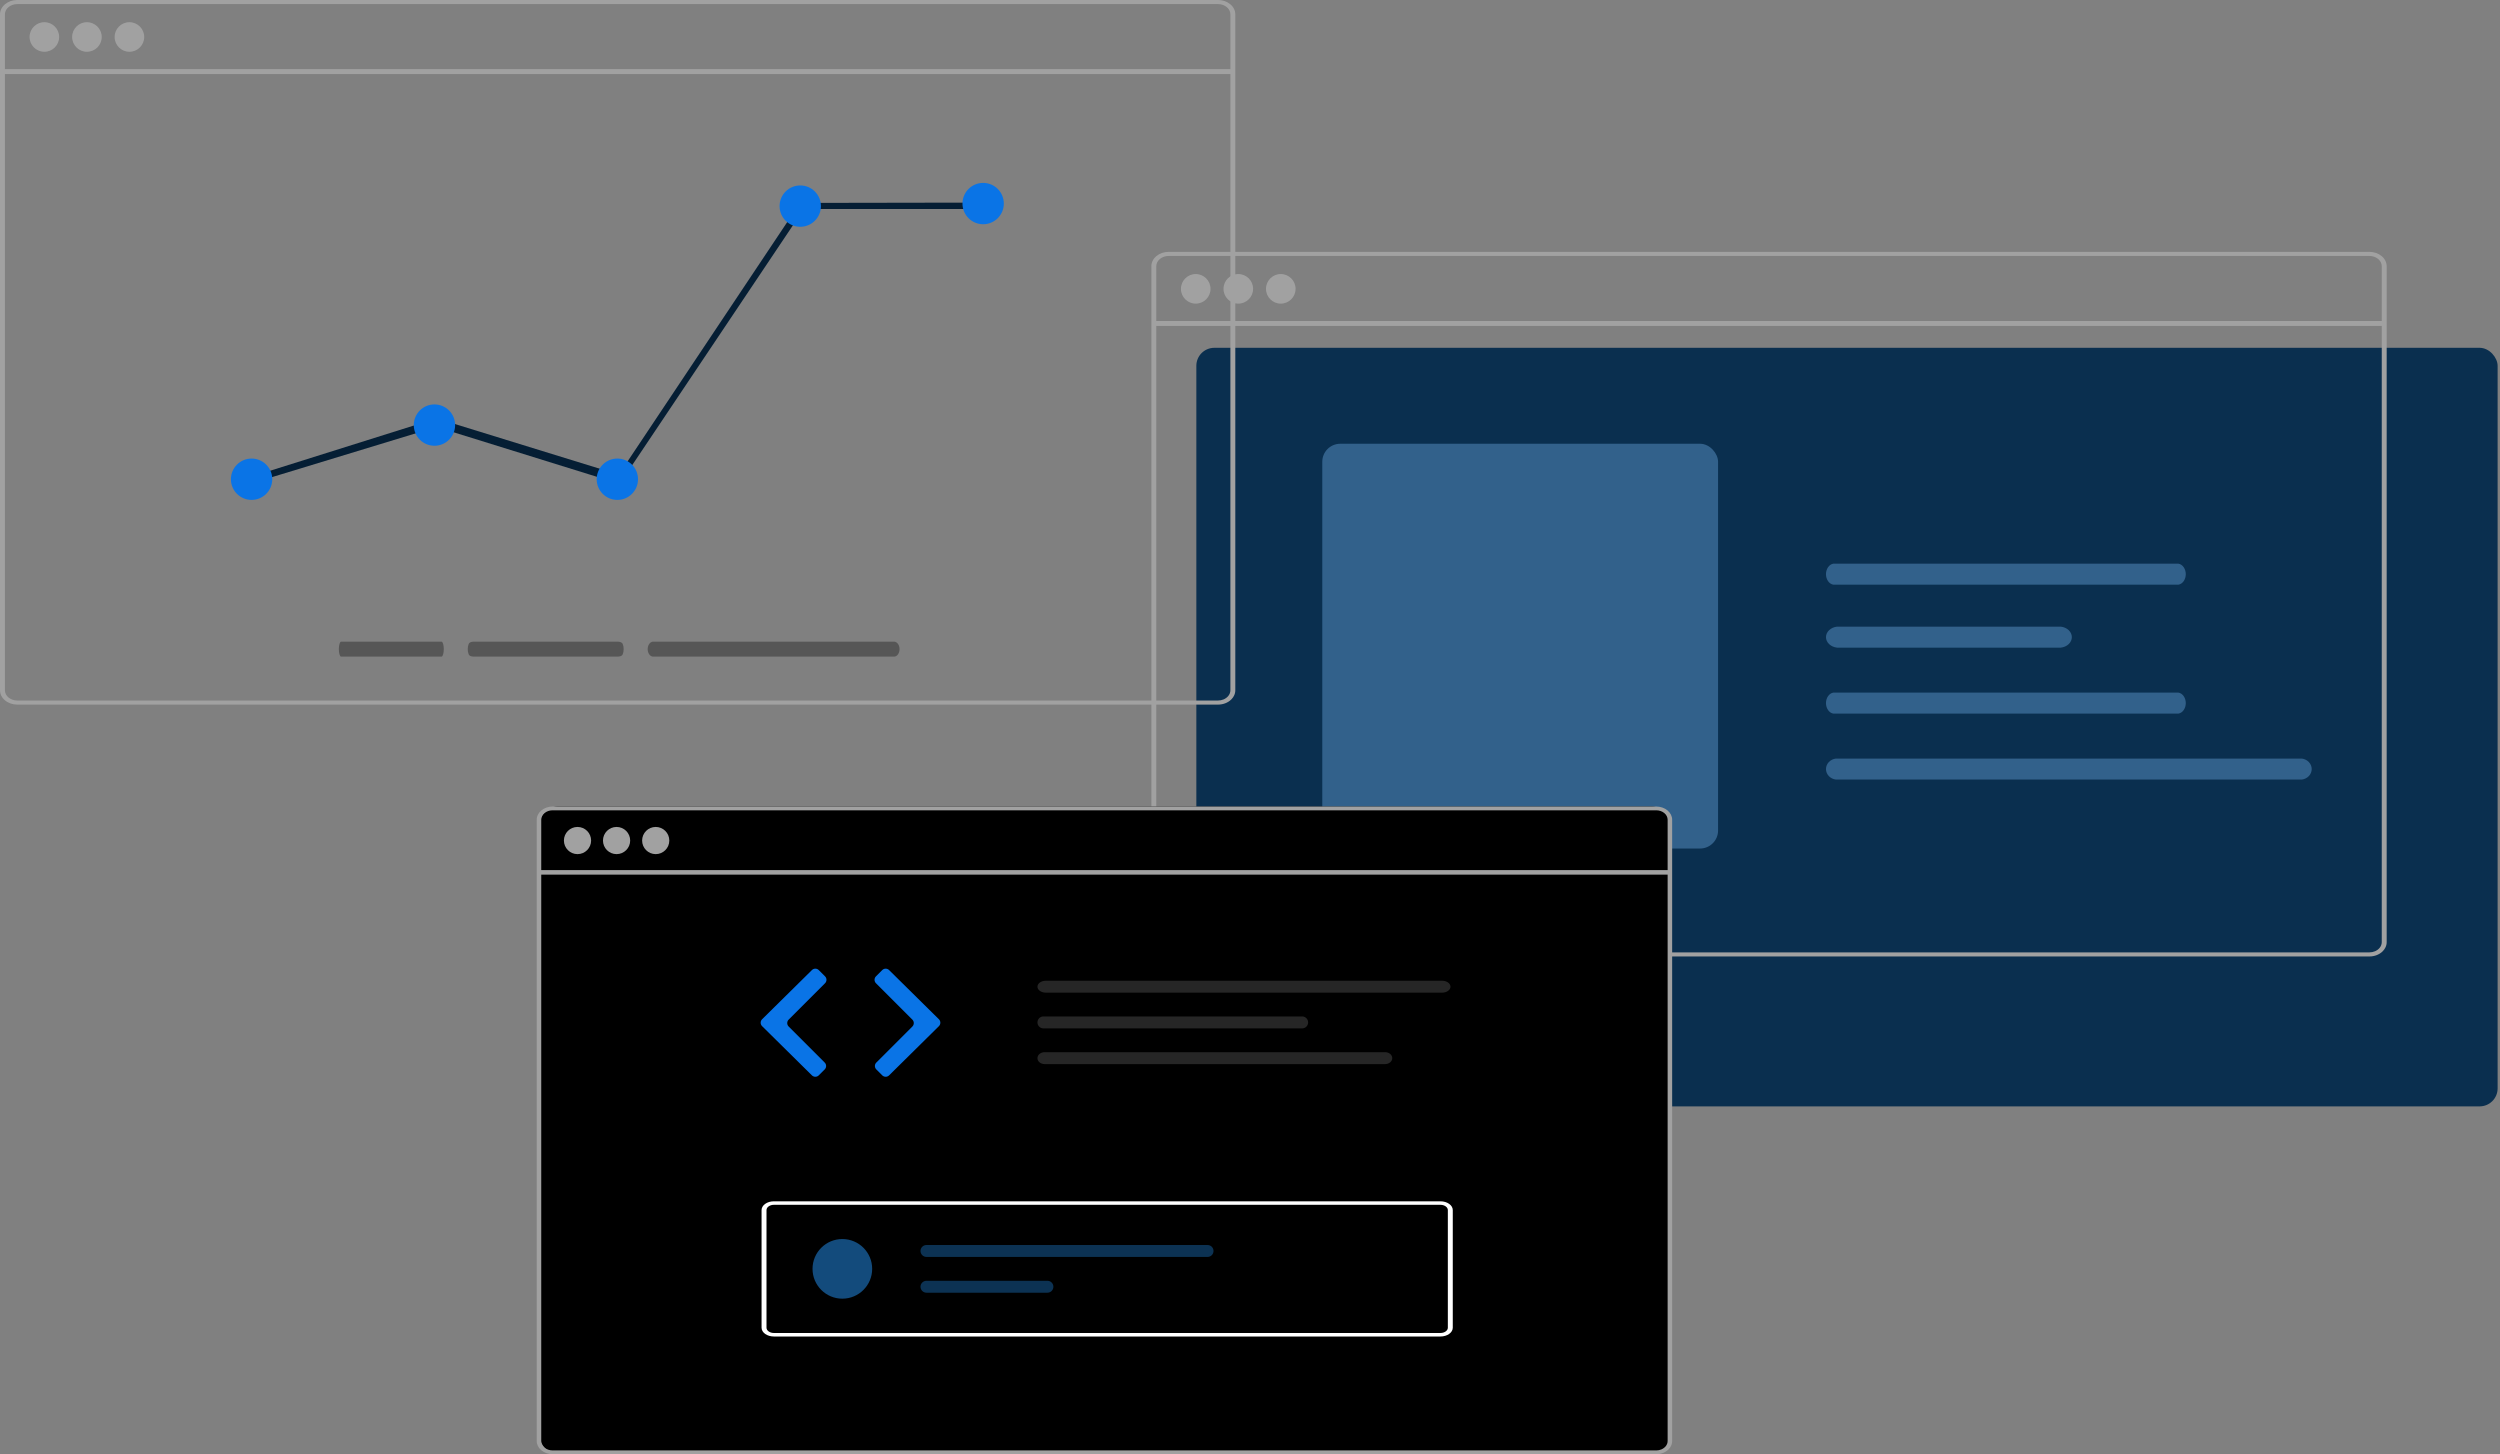 <svg width="251" height="146" viewBox="0 0 251 146" fill="none" xmlns="http://www.w3.org/2000/svg">
<rect x="0" y="0" width="251" height="146" fill="#808080" stroke="none"/>
<rect x="120.113" y="34.92" width="130.648" height="76.161" rx="1.806" fill="#0A2F4F"/>
<path d="M237.889 25.287H117.33C116.87 25.287 116.43 25.439 116.105 25.708C115.781 25.978 115.598 26.344 115.598 26.725V94.59C115.598 94.972 115.781 95.338 116.105 95.607C116.43 95.877 116.87 96.029 117.33 96.029H237.889C238.139 96.029 238.387 95.984 238.614 95.897C238.841 95.81 239.043 95.683 239.206 95.524C239.219 95.512 239.232 95.499 239.243 95.485C239.347 95.38 239.43 95.262 239.492 95.136C239.579 94.963 239.623 94.778 239.623 94.59V26.725C239.622 26.344 239.439 25.978 239.114 25.708C238.789 25.438 238.348 25.287 237.889 25.287ZM239.128 94.59C239.128 94.791 239.057 94.987 238.924 95.155C238.805 95.302 238.644 95.422 238.455 95.504C238.28 95.579 238.086 95.618 237.889 95.618H117.33C117.001 95.618 116.687 95.51 116.455 95.317C116.223 95.124 116.093 94.863 116.092 94.59V26.725C116.093 26.453 116.223 26.192 116.455 25.999C116.687 25.806 117.001 25.698 117.33 25.698H237.889C238.217 25.697 238.532 25.806 238.764 25.998C238.997 26.191 239.128 26.453 239.128 26.725V94.59Z" fill="#A1A1A1"/>
<path d="M239.126 32.228H116.091C115.955 32.228 115.844 32.339 115.844 32.475C115.844 32.612 115.955 32.723 116.091 32.723H239.126C239.263 32.723 239.374 32.612 239.374 32.475C239.374 32.339 239.263 32.228 239.126 32.228Z" fill="#A1A1A1"/>
<path d="M120.052 30.485C120.872 30.485 121.537 29.82 121.537 29C121.537 28.179 120.872 27.514 120.052 27.514C119.231 27.514 118.566 28.179 118.566 29C118.566 29.82 119.231 30.485 120.052 30.485Z" fill="#A1A1A1"/>
<path d="M124.325 30.485C125.146 30.485 125.811 29.82 125.811 29C125.811 28.179 125.146 27.514 124.325 27.514C123.505 27.514 122.84 28.179 122.84 29C122.84 29.82 123.505 30.485 124.325 30.485Z" fill="#A1A1A1"/>
<path d="M128.591 30.485C129.411 30.485 130.076 29.82 130.076 29C130.076 28.179 129.411 27.514 128.591 27.514C127.77 27.514 127.105 28.179 127.105 29C127.105 29.82 127.77 30.485 128.591 30.485Z" fill="#A1A1A1"/>
<rect x="132.758" y="44.553" width="39.736" height="40.639" rx="1.806" fill="#32618B"/>
<path d="M184.063 56.594C183.86 56.628 183.673 56.753 183.538 56.947C183.403 57.141 183.328 57.39 183.328 57.647C183.328 57.905 183.403 58.154 183.538 58.348C183.673 58.542 183.86 58.667 184.063 58.701H218.717C218.92 58.667 219.107 58.542 219.242 58.348C219.377 58.154 219.452 57.905 219.452 57.647C219.452 57.39 219.377 57.141 219.242 56.947C219.107 56.753 218.92 56.628 218.717 56.594H184.063Z" fill="#32618B"/>
<path d="M184.321 76.161C184.046 76.195 183.794 76.32 183.611 76.514C183.429 76.708 183.328 76.957 183.328 77.215C183.328 77.472 183.429 77.721 183.611 77.915C183.794 78.109 184.046 78.234 184.321 78.268H231.103C231.377 78.234 231.63 78.109 231.812 77.915C231.995 77.721 232.095 77.472 232.095 77.215C232.095 76.957 231.995 76.708 231.812 76.514C231.63 76.32 231.377 76.195 231.103 76.161H184.321Z" fill="#32618B"/>
<path d="M184.436 62.915C184.129 62.949 183.848 63.075 183.644 63.269C183.44 63.462 183.328 63.711 183.328 63.969C183.328 64.227 183.44 64.476 183.644 64.669C183.848 64.863 184.129 64.989 184.436 65.023H206.905C207.212 64.989 207.493 64.863 207.697 64.669C207.9 64.476 208.013 64.227 208.013 63.969C208.013 63.711 207.9 63.462 207.697 63.269C207.493 63.075 207.212 62.949 206.905 62.915H184.436Z" fill="#32618B"/>
<path d="M184.063 69.538C183.86 69.572 183.673 69.698 183.538 69.891C183.403 70.085 183.328 70.334 183.328 70.592C183.328 70.85 183.403 71.099 183.538 71.292C183.673 71.486 183.86 71.612 184.063 71.646H218.717C218.92 71.612 219.107 71.486 219.242 71.292C219.377 71.099 219.452 70.85 219.452 70.592C219.452 70.334 219.377 70.085 219.242 69.891C219.107 69.698 218.92 69.572 218.717 69.538H184.063Z" fill="#32618B"/>
<path d="M122.291 2.41516e-09H1.732C1.273 0 0.832 0.152 0.508 0.422C0.183 0.692 0 1.057 0 1.439V69.304C0 69.685 0.183 70.051 0.508 70.321C0.832 70.59 1.273 70.742 1.732 70.742H122.291C122.542 70.742 122.789 70.697 123.016 70.61C123.244 70.523 123.446 70.396 123.608 70.237C123.622 70.225 123.634 70.212 123.646 70.198C123.749 70.093 123.833 69.976 123.894 69.85C123.981 69.677 124.026 69.491 124.025 69.304V1.439C124.025 1.057 123.842 0.691 123.516 0.421C123.191 0.151 122.751 -2.20883e-05 122.291 2.41516e-09ZM123.531 69.304C123.531 69.504 123.46 69.701 123.326 69.868C123.207 70.015 123.046 70.135 122.857 70.218C122.682 70.293 122.488 70.332 122.291 70.332H1.732C1.404 70.331 1.089 70.223 0.857 70.03C0.625 69.838 0.495 69.576 0.494 69.304V1.439C0.495 1.166 0.625 0.905 0.857 0.712C1.089 0.52 1.404 0.411 1.732 0.411H122.291C122.619 0.411 122.934 0.519 123.167 0.712C123.399 0.904 123.53 1.166 123.531 1.439V69.304Z" fill="#A1A1A1"/>
<path d="M123.78 6.941H0.25V7.436H123.78V6.941Z" fill="#A1A1A1"/>
<path d="M4.454 5.198C5.274 5.198 5.939 4.533 5.939 3.713C5.939 2.893 5.274 2.228 4.454 2.228C3.634 2.228 2.969 2.893 2.969 3.713C2.969 4.533 3.634 5.198 4.454 5.198Z" fill="#A1A1A1"/>
<path d="M8.728 5.199C9.548 5.199 10.213 4.534 10.213 3.713C10.213 2.893 9.548 2.228 8.728 2.228C7.907 2.228 7.242 2.893 7.242 3.713C7.242 4.534 7.907 5.199 8.728 5.199Z" fill="#A1A1A1"/>
<path d="M12.993 5.199C13.813 5.199 14.479 4.534 14.479 3.713C14.479 2.893 13.813 2.228 12.993 2.228C12.173 2.228 11.508 2.893 11.508 3.713C11.508 4.534 12.173 5.199 12.993 5.199Z" fill="#A1A1A1"/>
<path d="M62.212 48.58L43.832 42.87L25.704 48.392L25.289 47.838L43.832 42.005L62.124 47.65L80.302 20.403L80.375 20.373L98.71 20.341L98.969 20.983L80.706 20.985L62.212 48.58Z" fill="#051E34"/>
<path d="M25.259 50.191C26.406 50.191 27.335 49.262 27.335 48.115C27.335 46.969 26.406 46.039 25.259 46.039C24.113 46.039 23.184 46.969 23.184 48.115C23.184 49.262 24.113 50.191 25.259 50.191Z" fill="#0A74E6"/>
<path d="M43.619 44.755C44.765 44.755 45.694 43.825 45.694 42.679C45.694 41.532 44.765 40.603 43.619 40.603C42.472 40.603 41.543 41.532 41.543 42.679C41.543 43.825 42.472 44.755 43.619 44.755Z" fill="#0A74E6"/>
<path d="M61.982 50.191C63.128 50.191 64.058 49.262 64.058 48.115C64.058 46.969 63.128 46.039 61.982 46.039C60.836 46.039 59.906 46.969 59.906 48.115C59.906 49.262 60.836 50.191 61.982 50.191Z" fill="#0A74E6"/>
<path d="M80.345 22.77C81.492 22.77 82.421 21.84 82.421 20.694C82.421 19.547 81.492 18.618 80.345 18.618C79.199 18.618 78.269 19.547 78.269 20.694C78.269 21.84 79.199 22.77 80.345 22.77Z" fill="#0A74E6"/>
<path d="M98.709 22.514C99.855 22.514 100.784 21.585 100.784 20.439C100.784 19.292 99.855 18.363 98.709 18.363C97.562 18.363 96.633 19.292 96.633 20.439C96.633 21.585 97.562 22.514 98.709 22.514Z" fill="#0A74E6"/>
<path d="M47.623 64.421C47.394 64.421 47.142 64.451 47.053 64.661C46.994 64.801 46.961 64.984 46.961 65.173C46.961 65.363 46.994 65.546 47.053 65.685C47.142 65.896 47.394 65.926 47.623 65.926H61.953C62.181 65.926 62.434 65.896 62.523 65.685C62.582 65.546 62.615 65.363 62.615 65.173C62.615 64.984 62.582 64.801 62.523 64.661C62.434 64.451 62.181 64.421 61.953 64.421H47.623Z" fill="#565656"/>
<path d="M34.234 64.421C34.175 64.436 34.121 64.522 34.081 64.661C34.042 64.801 34.02 64.984 34.02 65.173C34.02 65.363 34.042 65.546 34.081 65.685C34.121 65.825 34.175 65.911 34.234 65.926H44.342C44.4 65.911 44.454 65.825 44.494 65.685C44.534 65.546 44.556 65.363 44.556 65.173C44.556 64.984 44.534 64.801 44.494 64.661C44.454 64.522 44.4 64.436 44.342 64.421H34.234Z" fill="#565656"/>
<path d="M65.541 64.421C65.401 64.436 65.271 64.522 65.175 64.661C65.08 64.801 65.027 64.984 65.027 65.173C65.027 65.363 65.08 65.546 65.175 65.685C65.271 65.825 65.401 65.911 65.541 65.926H89.8C89.94 65.911 90.071 65.825 90.166 65.685C90.261 65.546 90.314 65.363 90.314 65.173C90.314 64.984 90.261 64.801 90.166 64.661C90.071 64.522 89.94 64.436 89.8 64.421H65.541Z" fill="#565656"/>
<rect x="70.449" y="122.386" width="71.857" height="16.077" rx="1.218" fill="#051E34"/>
<rect x="54.188" y="80.977" width="113.489" height="65.023" rx="1.806" fill="black"/>
<path d="M166.291 80.977H55.479C55.056 80.977 54.652 81.117 54.353 81.365C54.055 81.613 53.887 81.949 53.887 82.299V144.677C53.887 145.028 54.055 145.364 54.353 145.612C54.652 145.86 55.056 146 55.479 146H166.291C166.521 146 166.748 145.958 166.957 145.878C167.166 145.798 167.352 145.681 167.501 145.536C167.514 145.524 167.525 145.512 167.536 145.499C167.631 145.403 167.708 145.295 167.764 145.179C167.844 145.02 167.885 144.85 167.884 144.677V82.299C167.884 81.949 167.716 81.612 167.417 81.364C167.118 81.116 166.713 80.977 166.291 80.977ZM167.43 144.677C167.43 144.862 167.364 145.042 167.242 145.196C167.132 145.331 166.984 145.442 166.811 145.518C166.65 145.587 166.472 145.623 166.291 145.622H55.479C55.177 145.622 54.888 145.522 54.675 145.345C54.462 145.168 54.342 144.928 54.341 144.677V82.299C54.342 82.049 54.462 81.809 54.675 81.632C54.888 81.455 55.177 81.355 55.479 81.355H166.291C166.592 81.355 166.882 81.454 167.095 81.631C167.309 81.808 167.429 82.049 167.43 82.299V144.677Z" fill="#A1A1A1"/>
<path d="M167.656 87.358H54.113V87.813H167.656V87.358Z" fill="#A1A1A1"/>
<path d="M57.982 85.755C58.736 85.755 59.348 85.144 59.348 84.39C59.348 83.636 58.736 83.025 57.982 83.025C57.228 83.025 56.617 83.636 56.617 84.39C56.617 85.144 57.228 85.755 57.982 85.755Z" fill="#A1A1A1"/>
<path d="M61.904 85.755C62.658 85.755 63.27 85.144 63.27 84.39C63.27 83.636 62.658 83.025 61.904 83.025C61.15 83.025 60.539 83.636 60.539 84.39C60.539 85.144 61.15 85.755 61.904 85.755Z" fill="#A1A1A1"/>
<path d="M65.834 85.755C66.588 85.755 67.199 85.144 67.199 84.39C67.199 83.636 66.588 83.025 65.834 83.025C65.08 83.025 64.469 83.636 64.469 84.39C64.469 85.144 65.08 85.755 65.834 85.755Z" fill="#A1A1A1"/>
<path d="M82.204 97.396C82.015 97.207 81.708 97.206 81.518 97.394L76.515 102.334C76.322 102.525 76.322 102.837 76.515 103.027L81.518 107.968C81.708 108.156 82.015 108.155 82.204 107.965L82.8 107.37C82.99 107.18 82.99 106.871 82.8 106.681L79.18 103.061C78.99 102.87 78.99 102.562 79.18 102.372L82.836 98.716C83.026 98.526 83.026 98.217 82.836 98.027L82.204 97.396Z" fill="#0A74E6"/>
<path d="M88.577 97.396C88.767 97.207 89.073 97.206 89.264 97.394L94.267 102.334C94.46 102.525 94.46 102.837 94.267 103.027L89.264 107.968C89.073 108.156 88.767 108.155 88.577 107.965L87.982 107.37C87.792 107.18 87.792 106.871 87.982 106.681L91.602 103.061C91.792 102.871 91.792 102.562 91.602 102.372L87.946 98.716C87.756 98.526 87.756 98.217 87.946 98.027L88.577 97.396Z" fill="#0A74E6"/>
<path d="M105.004 98.466C104.538 98.466 104.16 98.734 104.16 99.065C104.16 99.395 104.538 99.663 105.004 99.663H144.784C145.25 99.663 145.628 99.395 145.628 99.065C145.628 98.734 145.25 98.466 144.784 98.466H105.004Z" fill="#262626"/>
<path d="M144.62 134.185H77.7C77.016 134.185 76.462 133.79 76.461 133.304V121.493C76.462 121.006 77.016 120.611 77.7 120.611H144.62C145.304 120.611 145.858 121.006 145.859 121.493V133.303C145.858 133.79 145.304 134.185 144.62 134.185ZM77.7 120.963C77.29 120.963 76.957 121.2 76.957 121.492V133.303C76.957 133.595 77.29 133.832 77.7 133.832H144.62C145.03 133.832 145.363 133.595 145.363 133.303V121.493C145.363 121.201 145.03 120.964 144.62 120.964L77.7 120.963Z" fill="white"/>
<path d="M84.572 130.387C86.226 130.387 87.566 129.046 87.566 127.393C87.566 125.739 86.226 124.399 84.572 124.399C82.919 124.399 81.578 125.739 81.578 127.393C81.578 129.046 82.919 130.387 84.572 130.387Z" fill="#134B7C"/>
<path d="M93.017 124.999C92.859 124.998 92.706 125.061 92.594 125.173C92.481 125.286 92.418 125.438 92.418 125.596C92.418 125.755 92.481 125.908 92.593 126.02C92.705 126.132 92.857 126.196 93.016 126.196H121.238C121.397 126.196 121.549 126.133 121.662 126.021C121.774 125.908 121.837 125.756 121.837 125.597C121.837 125.439 121.774 125.286 121.662 125.174C121.549 125.062 121.397 124.999 121.238 124.999H93.017Z" fill="#0C3253"/>
<path d="M93.017 128.59C92.939 128.59 92.861 128.606 92.788 128.636C92.716 128.666 92.65 128.71 92.594 128.765C92.481 128.877 92.418 129.029 92.418 129.188C92.418 129.347 92.481 129.499 92.593 129.612C92.705 129.724 92.857 129.787 93.016 129.788H105.161C105.319 129.788 105.472 129.725 105.584 129.613C105.697 129.501 105.76 129.348 105.76 129.19C105.76 129.031 105.697 128.879 105.585 128.766C105.473 128.654 105.321 128.591 105.162 128.59H93.017Z" fill="#0C3253"/>
<path d="M104.712 102.052C104.562 102.064 104.422 102.132 104.319 102.243C104.217 102.354 104.16 102.5 104.16 102.651C104.16 102.802 104.217 102.947 104.319 103.058C104.422 103.169 104.562 103.237 104.712 103.249H130.783C130.934 103.237 131.074 103.169 131.176 103.058C131.279 102.947 131.335 102.802 131.335 102.651C131.335 102.5 131.279 102.354 131.176 102.243C131.074 102.132 130.934 102.064 130.783 102.052H104.712Z" fill="#262626"/>
<path d="M104.885 105.638C104.485 105.638 104.16 105.907 104.16 106.237C104.16 106.568 104.485 106.836 104.885 106.836H139.059C139.459 106.836 139.784 106.568 139.784 106.237C139.784 105.907 139.459 105.638 139.059 105.638H104.885Z" fill="#262626"/>
</svg>
